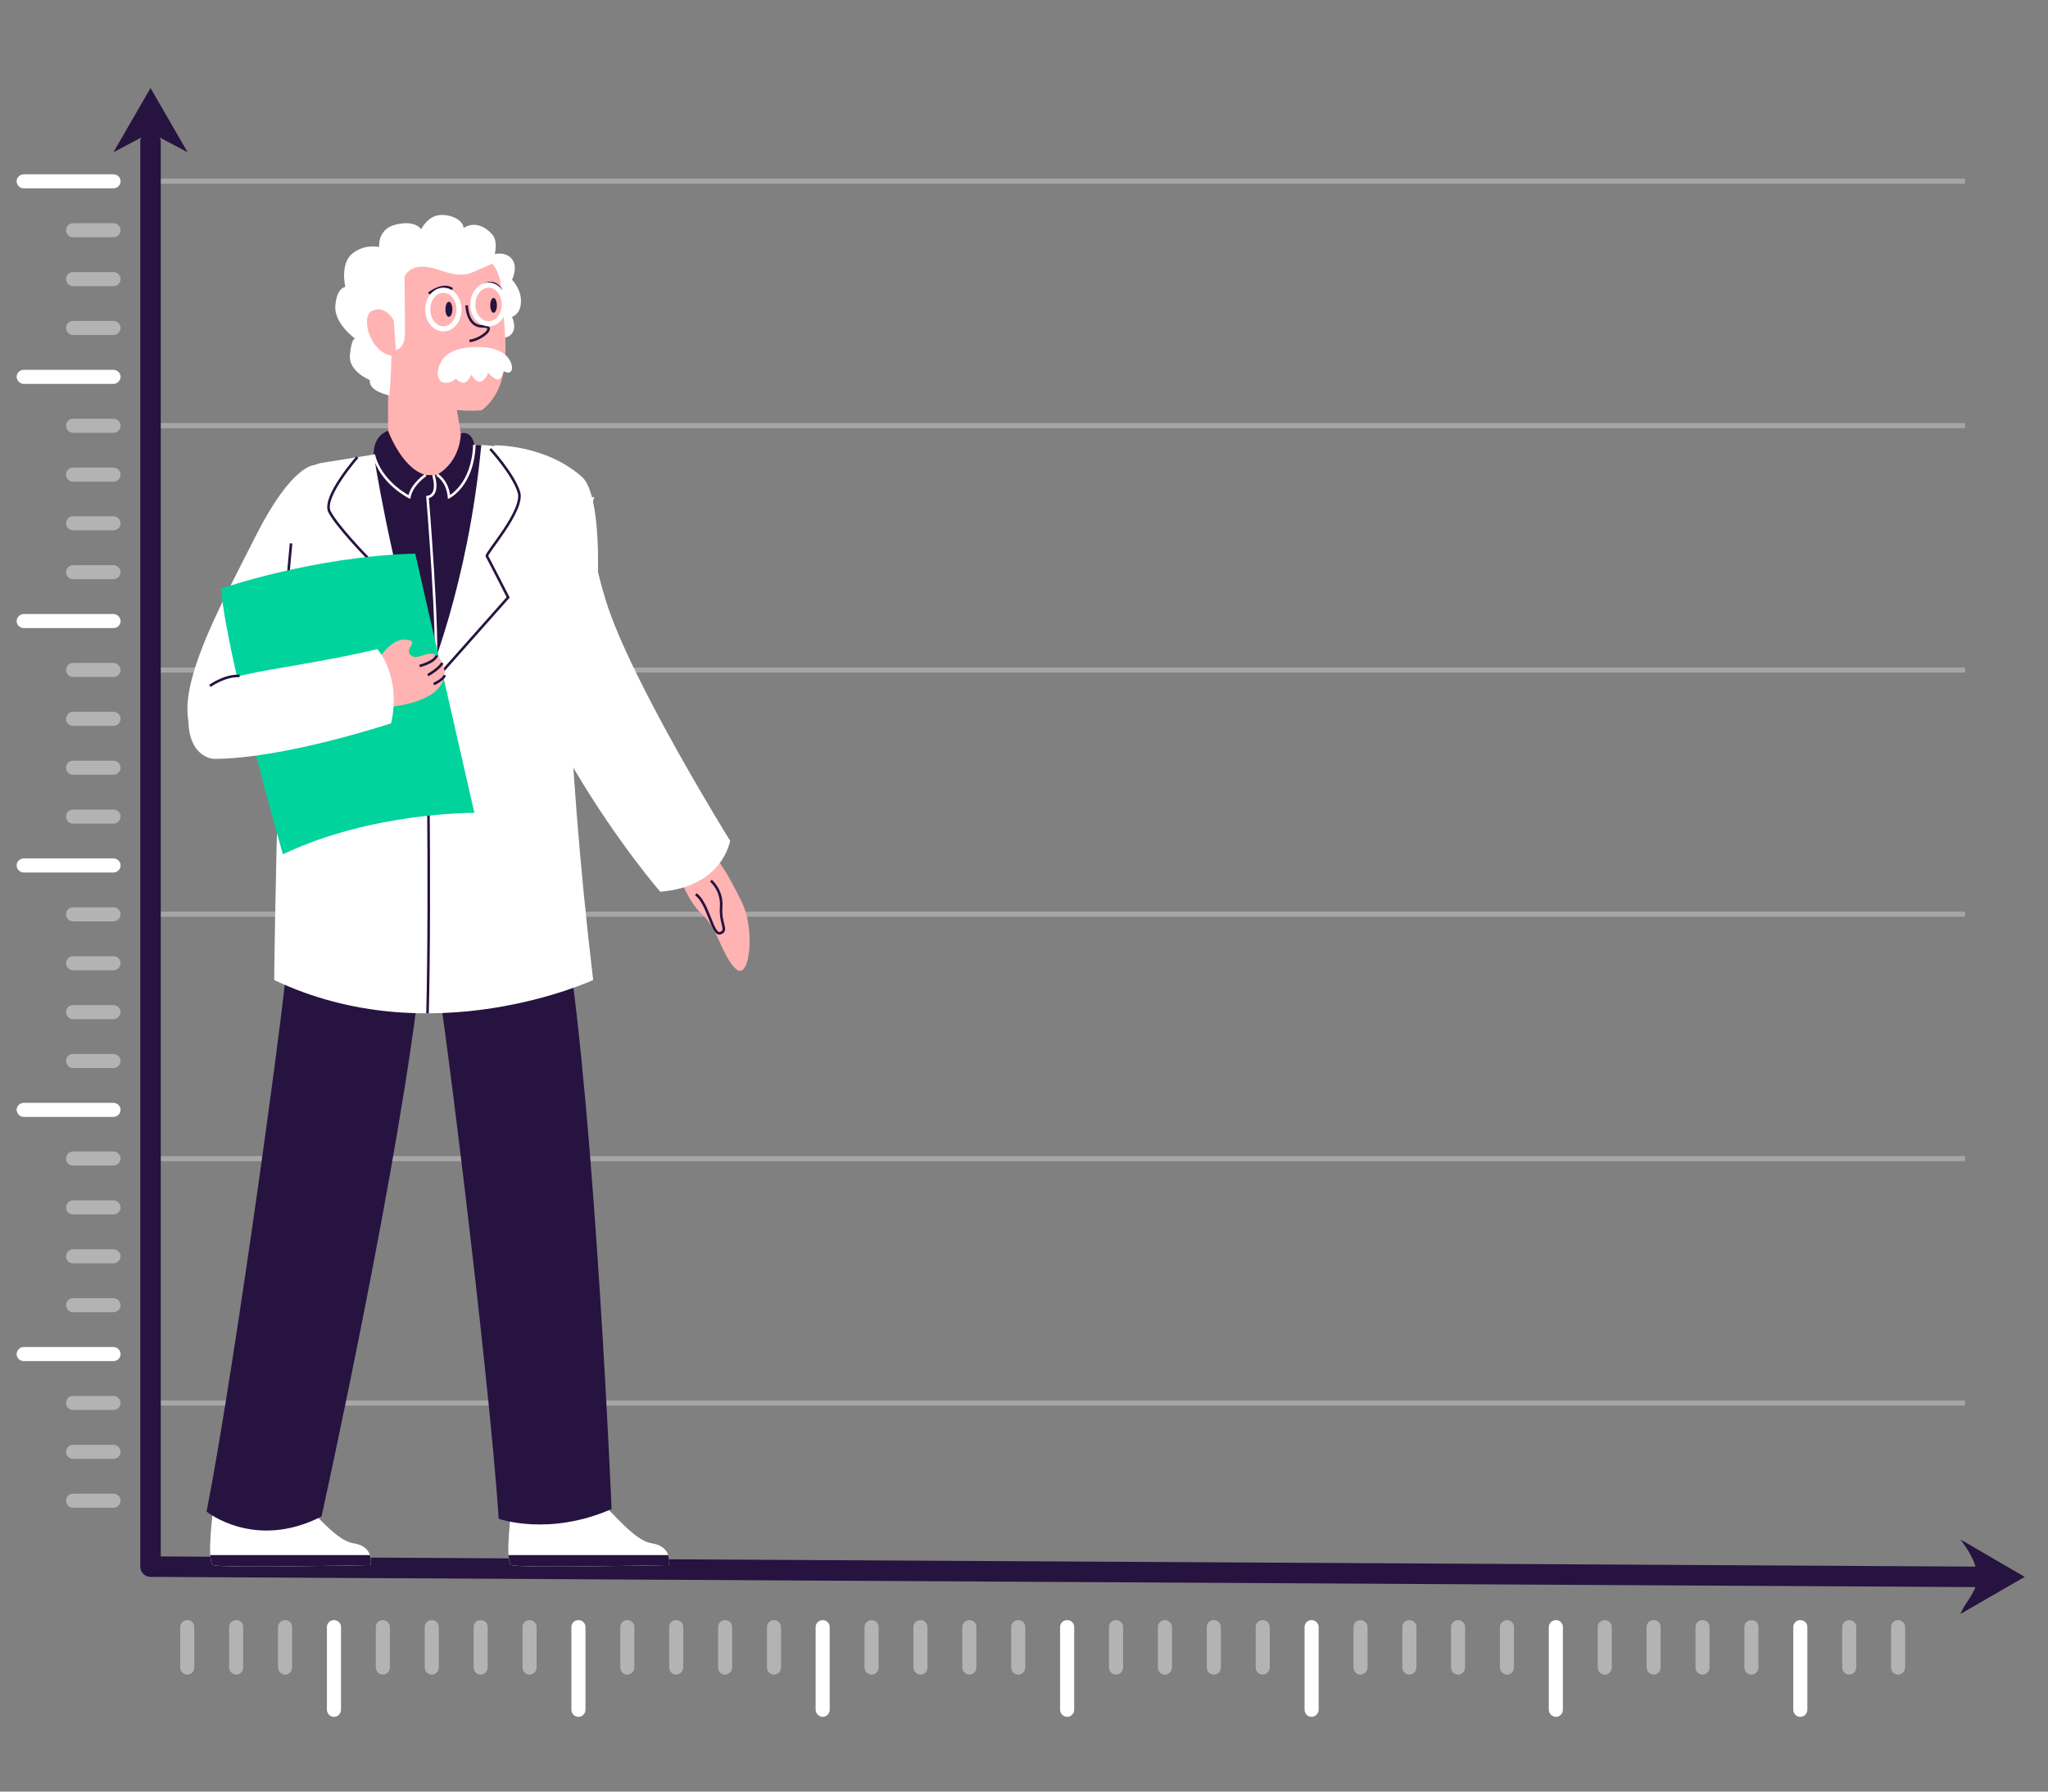 <svg version="1.2" xmlns="http://www.w3.org/2000/svg" viewBox="0 0 800 700" width="800" height="700">
	<rect x="0" y="0" width="800" height="700" fill="#808080" stroke="none"/>
	<title>altura-svg</title>
	<style>
		.s0 { opacity: .3;fill: none;stroke: #ffffff;stroke-miterlimit:10;stroke-width: 2 } 
		.s1 { fill: none;stroke: #26133f;stroke-linecap: round;stroke-linejoin: round;stroke-width: 8 } 
		.s2 { fill: #26133f } 
		.s3 { fill: #ffffff } 
		.s4 { opacity: .4;fill: #ffffff } 
		.s5 { fill: none;stroke: #ffffff;stroke-miterlimit:10;stroke-width: 2 } 
		.s6 { fill: #ffb3b3 } 
		.s7 { fill: none;stroke: #26133f;stroke-miterlimit:10 } 
		.s8 { fill: none;stroke: #ffffff;stroke-miterlimit:10 } 
		.s9 { mix-blend-mode: multiply;fill: #ffb3b3 } 
		.s10 { fill: #00d39c } 
	</style>
	<g id="OBJECTS">
		<g id="&lt;Group&gt;">
			<g id="&lt;Group&gt;">
				<path id="&lt;Path&gt;" fill-rule="evenodd" class="s0" d="m58.8 70.8h708.8"/>
				<path id="&lt;Path&gt;" fill-rule="evenodd" class="s0" d="m58.8 166.3h708.8"/>
				<path id="&lt;Path&gt;" fill-rule="evenodd" class="s0" d="m58.8 261.8h708.8"/>
				<path id="&lt;Path&gt;" fill-rule="evenodd" class="s0" d="m58.8 357.2h708.8"/>
				<path id="&lt;Path&gt;" fill-rule="evenodd" class="s0" d="m58.8 452.7h708.8"/>
				<path id="&lt;Path&gt;" fill-rule="evenodd" class="s0" d="m58.8 548.2h708.8"/>
			</g>
			<path id="&lt;Path&gt;" fill-rule="evenodd" class="s1" d="m58.8 55.4v556.7l712.8 4"/>
			<path id="&lt;Path&gt;" class="s2" d="m58.8 34.4l-14.5 25.1 14.5-7.7 14.5 7.7z"/>
			<path id="&lt;Path&gt;" class="s2" d="m790.9 616.1l-25.1-14.6c13 17.1 3 21.3 0 29.1z"/>
			<g id="&lt;Group&gt;">
				<g id="&lt;Group&gt;">
					<g id="&lt;Group&gt;">
						<path id="&lt;Path&gt;" class="s3" d="m44.3 73.6h-35c-1.5 0-2.8-1.2-2.8-2.8 0-1.5 1.3-2.7 2.8-2.7h35c1.5 0 2.8 1.2 2.8 2.7 0 1.6-1.3 2.8-2.8 2.8z"/>
					</g>
					<g id="&lt;Group&gt;">
						<path id="&lt;Path&gt;" class="s4" d="m44.3 92.7h-15.8c-1.5 0-2.7-1.2-2.7-2.8 0-1.5 1.2-2.7 2.7-2.7h15.8c1.5 0 2.8 1.2 2.8 2.7 0 1.6-1.3 2.8-2.8 2.8z"/>
					</g>
					<g id="&lt;Group&gt;">
						<path id="&lt;Path&gt;" class="s4" d="m44.3 111.8h-15.8c-1.5 0-2.7-1.2-2.7-2.8 0-1.5 1.2-2.7 2.7-2.7h15.8c1.5 0 2.8 1.2 2.8 2.7 0 1.6-1.3 2.8-2.8 2.8z"/>
					</g>
					<g id="&lt;Group&gt;">
						<path id="&lt;Path&gt;" class="s4" d="m44.3 130.9h-15.8c-1.5 0-2.7-1.3-2.7-2.8 0-1.5 1.2-2.7 2.7-2.7h15.8c1.5 0 2.8 1.2 2.8 2.7 0 1.5-1.3 2.8-2.8 2.8z"/>
					</g>
					<g id="&lt;Group&gt;">
						<path id="&lt;Path&gt;" class="s3" d="m44.3 150h-35c-1.5 0-2.8-1.3-2.8-2.8 0-1.5 1.3-2.7 2.8-2.7h35c1.5 0 2.8 1.2 2.8 2.7 0 1.5-1.3 2.8-2.8 2.8z"/>
					</g>
					<g id="&lt;Group&gt;">
						<path id="&lt;Path&gt;" class="s4" d="m44.3 169.1h-15.8c-1.5 0-2.7-1.3-2.7-2.8 0-1.5 1.2-2.7 2.7-2.7h15.8c1.5 0 2.8 1.2 2.8 2.7 0 1.5-1.3 2.8-2.8 2.8z"/>
					</g>
					<g id="&lt;Group&gt;">
						<path id="&lt;Path&gt;" class="s4" d="m44.3 188.2h-15.8c-1.5 0-2.7-1.3-2.7-2.8 0-1.5 1.2-2.7 2.7-2.7h15.8c1.5 0 2.8 1.2 2.8 2.7 0 1.5-1.3 2.8-2.8 2.8z"/>
					</g>
					<g id="&lt;Group&gt;">
						<path id="&lt;Path&gt;" class="s4" d="m44.3 207.2h-15.8c-1.5 0-2.7-1.2-2.7-2.7 0-1.5 1.2-2.8 2.7-2.8h15.8c1.5 0 2.8 1.3 2.8 2.8 0 1.5-1.3 2.7-2.8 2.7z"/>
					</g>
					<g id="&lt;Group&gt;">
						<path id="&lt;Path&gt;" class="s4" d="m44.3 226.3h-15.8c-1.5 0-2.7-1.2-2.7-2.7 0-1.5 1.2-2.8 2.7-2.8h15.8c1.5 0 2.8 1.3 2.8 2.8 0 1.5-1.3 2.7-2.8 2.7z"/>
					</g>
					<g id="&lt;Group&gt;">
						<path id="&lt;Path&gt;" class="s3" d="m44.3 245.4h-35c-1.5 0-2.8-1.2-2.8-2.7 0-1.5 1.3-2.8 2.8-2.8h35c1.5 0 2.8 1.3 2.8 2.8 0 1.5-1.3 2.7-2.8 2.7z"/>
					</g>
					<g id="&lt;Group&gt;">
						<path id="&lt;Path&gt;" class="s4" d="m44.3 264.5h-15.8c-1.5 0-2.7-1.2-2.7-2.7 0-1.5 1.2-2.8 2.7-2.8h15.8c1.5 0 2.8 1.3 2.8 2.8 0 1.5-1.3 2.7-2.8 2.7z"/>
					</g>
					<g id="&lt;Group&gt;">
						<path id="&lt;Path&gt;" class="s4" d="m44.3 283.6h-15.8c-1.5 0-2.7-1.2-2.7-2.7 0-1.6 1.2-2.8 2.7-2.8h15.8c1.5 0 2.8 1.2 2.8 2.8 0 1.5-1.3 2.7-2.8 2.7z"/>
					</g>
					<g id="&lt;Group&gt;">
						<path id="&lt;Path&gt;" class="s4" d="m44.3 302.7h-15.8c-1.5 0-2.7-1.2-2.7-2.7 0-1.6 1.2-2.8 2.7-2.8h15.8c1.5 0 2.8 1.2 2.8 2.8 0 1.5-1.3 2.7-2.8 2.7z"/>
					</g>
					<g id="&lt;Group&gt;">
						<path id="&lt;Path&gt;" class="s4" d="m44.3 321.8h-15.8c-1.5 0-2.7-1.2-2.7-2.8 0-1.5 1.2-2.7 2.7-2.7h15.8c1.5 0 2.8 1.2 2.8 2.7 0 1.6-1.3 2.8-2.8 2.8z"/>
					</g>
					<g id="&lt;Group&gt;">
						<path id="&lt;Path&gt;" class="s3" d="m44.3 340.9h-35c-1.5 0-2.8-1.2-2.8-2.8 0-1.5 1.3-2.7 2.8-2.7h35c1.5 0 2.8 1.2 2.8 2.7 0 1.6-1.3 2.8-2.8 2.8z"/>
					</g>
					<g id="&lt;Group&gt;">
						<path id="&lt;Path&gt;" class="s4" d="m44.3 360h-15.8c-1.5 0-2.7-1.2-2.7-2.8 0-1.5 1.2-2.7 2.7-2.7h15.8c1.5 0 2.8 1.2 2.8 2.7 0 1.6-1.3 2.8-2.8 2.8z"/>
					</g>
					<g id="&lt;Group&gt;">
						<path id="&lt;Path&gt;" class="s4" d="m44.3 379.1h-15.8c-1.5 0-2.7-1.3-2.7-2.8 0-1.5 1.2-2.7 2.7-2.7h15.8c1.5 0 2.8 1.2 2.8 2.7 0 1.5-1.3 2.8-2.8 2.8z"/>
					</g>
					<g id="&lt;Group&gt;">
						<path id="&lt;Path&gt;" class="s4" d="m44.3 398.2h-15.8c-1.5 0-2.7-1.3-2.7-2.8 0-1.5 1.2-2.7 2.7-2.7h15.8c1.5 0 2.8 1.2 2.8 2.7 0 1.5-1.3 2.8-2.8 2.8z"/>
					</g>
					<g id="&lt;Group&gt;">
						<path id="&lt;Path&gt;" class="s4" d="m44.3 417.3h-15.8c-1.5 0-2.7-1.3-2.7-2.8 0-1.5 1.2-2.7 2.7-2.7h15.8c1.5 0 2.8 1.2 2.8 2.7 0 1.5-1.3 2.8-2.8 2.8z"/>
					</g>
					<g id="&lt;Group&gt;">
						<path id="&lt;Path&gt;" class="s3" d="m44.3 436.4h-35c-1.5 0-2.8-1.3-2.8-2.8 0-1.5 1.3-2.7 2.8-2.7h35c1.5 0 2.8 1.2 2.8 2.7 0 1.5-1.3 2.8-2.8 2.8z"/>
					</g>
					<g id="&lt;Group&gt;">
						<path id="&lt;Path&gt;" class="s4" d="m44.3 455.4h-15.8c-1.5 0-2.7-1.2-2.7-2.7 0-1.5 1.2-2.8 2.7-2.8h15.8c1.5 0 2.8 1.3 2.8 2.8 0 1.5-1.3 2.7-2.8 2.7z"/>
					</g>
					<g id="&lt;Group&gt;">
						<path id="&lt;Path&gt;" class="s4" d="m44.3 474.5h-15.8c-1.5 0-2.7-1.2-2.7-2.7 0-1.5 1.2-2.8 2.7-2.8h15.8c1.5 0 2.8 1.3 2.8 2.8 0 1.5-1.3 2.7-2.8 2.7z"/>
					</g>
					<g id="&lt;Group&gt;">
						<path id="&lt;Path&gt;" class="s4" d="m44.3 493.6h-15.8c-1.5 0-2.7-1.2-2.7-2.7 0-1.5 1.2-2.8 2.7-2.8h15.8c1.5 0 2.8 1.3 2.8 2.8 0 1.5-1.3 2.7-2.8 2.7z"/>
					</g>
					<g id="&lt;Group&gt;">
						<path id="&lt;Path&gt;" class="s4" d="m44.3 512.7h-15.8c-1.5 0-2.7-1.2-2.7-2.7 0-1.5 1.2-2.8 2.7-2.8h15.8c1.5 0 2.8 1.3 2.8 2.8 0 1.5-1.3 2.7-2.8 2.7z"/>
					</g>
					<g id="&lt;Group&gt;">
						<path id="&lt;Path&gt;" class="s3" d="m44.3 531.8h-35c-1.5 0-2.8-1.2-2.8-2.7 0-1.6 1.3-2.8 2.8-2.8h35c1.5 0 2.8 1.2 2.8 2.8 0 1.5-1.3 2.7-2.8 2.7z"/>
					</g>
					<g id="&lt;Group&gt;">
						<path id="&lt;Path&gt;" class="s4" d="m44.3 550.9h-15.8c-1.5 0-2.7-1.2-2.7-2.7 0-1.6 1.2-2.8 2.7-2.8h15.8c1.5 0 2.8 1.2 2.8 2.8 0 1.5-1.3 2.7-2.8 2.7z"/>
					</g>
					<g id="&lt;Group&gt;">
						<path id="&lt;Path&gt;" class="s4" d="m44.3 570h-15.8c-1.5 0-2.7-1.2-2.7-2.7 0-1.6 1.2-2.8 2.7-2.8h15.8c1.5 0 2.8 1.2 2.8 2.8 0 1.5-1.3 2.7-2.8 2.7z"/>
					</g>
					<g id="&lt;Group&gt;">
						<path id="&lt;Path&gt;" class="s4" d="m44.3 589.1h-15.8c-1.5 0-2.7-1.2-2.7-2.8 0-1.5 1.2-2.7 2.7-2.7h15.8c1.5 0 2.8 1.2 2.8 2.7 0 1.6-1.3 2.8-2.8 2.8z"/>
					</g>
				</g>
				<g id="&lt;Group&gt;">
					<g id="&lt;Group&gt;">
						<path id="&lt;Path&gt;" class="s4" d="m73.2 654.3c-1.5 0-2.8-1.3-2.8-2.8v-15.8c0-1.5 1.3-2.7 2.8-2.7 1.5 0 2.7 1.2 2.7 2.7v15.8c0 1.5-1.2 2.8-2.7 2.8z"/>
					</g>
					<g id="&lt;Group&gt;">
						<path id="&lt;Path&gt;" class="s4" d="m92.3 654.3c-1.5 0-2.8-1.3-2.8-2.8v-15.8c0-1.5 1.3-2.7 2.8-2.7 1.5 0 2.7 1.2 2.7 2.7v15.8c0 1.5-1.2 2.8-2.7 2.8z"/>
					</g>
					<g id="&lt;Group&gt;">
						<path id="&lt;Path&gt;" class="s4" d="m111.4 654.3c-1.5 0-2.8-1.3-2.8-2.8v-15.8c0-1.5 1.3-2.7 2.8-2.7 1.5 0 2.7 1.2 2.7 2.7v15.8c0 1.5-1.2 2.8-2.7 2.8z"/>
					</g>
					<g id="&lt;Group&gt;">
						<path id="&lt;Path&gt;" class="s3" d="m130.5 670.8c-1.6 0-2.8-1.3-2.8-2.8v-32.3c0-1.5 1.2-2.7 2.8-2.7 1.5 0 2.7 1.2 2.7 2.7v32.3c0 1.5-1.2 2.8-2.7 2.8z"/>
					</g>
					<g id="&lt;Group&gt;">
						<path id="&lt;Path&gt;" class="s4" d="m149.6 654.3c-1.6 0-2.8-1.3-2.8-2.8v-15.8c0-1.5 1.2-2.7 2.8-2.7 1.5 0 2.7 1.2 2.7 2.7v15.8c0 1.5-1.2 2.8-2.7 2.8z"/>
					</g>
					<g id="&lt;Group&gt;">
						<path id="&lt;Path&gt;" class="s4" d="m168.7 654.3c-1.6 0-2.8-1.3-2.8-2.8v-15.8c0-1.5 1.2-2.7 2.8-2.7 1.5 0 2.7 1.2 2.7 2.7v15.8c0 1.5-1.2 2.8-2.7 2.8z"/>
					</g>
					<g id="&lt;Group&gt;">
						<path id="&lt;Path&gt;" class="s4" d="m187.7 654.3c-1.5 0-2.7-1.3-2.7-2.8v-15.8c0-1.5 1.2-2.7 2.7-2.7 1.6 0 2.8 1.2 2.8 2.7v15.8c0 1.5-1.2 2.8-2.8 2.8z"/>
					</g>
					<g id="&lt;Group&gt;">
						<path id="&lt;Path&gt;" class="s4" d="m206.8 654.3c-1.5 0-2.7-1.3-2.7-2.8v-15.8c0-1.5 1.2-2.7 2.7-2.7 1.6 0 2.8 1.2 2.8 2.7v15.8c0 1.5-1.2 2.8-2.8 2.8z"/>
					</g>
					<g id="&lt;Group&gt;">
						<path id="&lt;Path&gt;" class="s3" d="m225.9 670.8c-1.5 0-2.7-1.3-2.7-2.8v-32.3c0-1.5 1.2-2.7 2.7-2.7 1.6 0 2.8 1.2 2.8 2.7v32.3c0 1.5-1.2 2.8-2.8 2.8z"/>
					</g>
					<g id="&lt;Group&gt;" style="opacity: .4">
						<path id="&lt;Path&gt;" class="s3" d="m245 654.3c-1.5 0-2.7-1.3-2.7-2.8v-15.8c0-1.5 1.2-2.7 2.7-2.7 1.5 0 2.8 1.2 2.8 2.7v15.8c0 1.5-1.3 2.8-2.8 2.8z"/>
					</g>
					<g id="&lt;Group&gt;" style="opacity: .4">
						<path id="&lt;Path&gt;" class="s3" d="m264.1 654.3c-1.5 0-2.7-1.3-2.7-2.8v-15.8c0-1.5 1.2-2.7 2.7-2.7 1.5 0 2.8 1.2 2.8 2.7v15.8c0 1.5-1.3 2.8-2.8 2.8z"/>
					</g>
					<g id="&lt;Group&gt;" style="opacity: .4">
						<path id="&lt;Path&gt;" class="s3" d="m283.2 654.3c-1.5 0-2.7-1.3-2.7-2.8v-15.8c0-1.5 1.2-2.7 2.7-2.7 1.5 0 2.8 1.2 2.8 2.7v15.8c0 1.5-1.3 2.8-2.8 2.8z"/>
					</g>
					<g id="&lt;Group&gt;">
						<path id="&lt;Path&gt;" class="s4" d="m302.3 654.3c-1.5 0-2.7-1.3-2.7-2.8v-15.8c0-1.5 1.2-2.7 2.7-2.7 1.5 0 2.8 1.2 2.8 2.7v15.8c0 1.5-1.3 2.8-2.8 2.8z"/>
					</g>
					<g id="&lt;Group&gt;">
						<path id="&lt;Path&gt;" class="s3" d="m321.4 670.8c-1.5 0-2.8-1.3-2.8-2.8v-32.3c0-1.5 1.3-2.7 2.8-2.7 1.5 0 2.7 1.2 2.7 2.7v32.3c0 1.5-1.2 2.8-2.7 2.8z"/>
					</g>
					<g id="&lt;Group&gt;" style="opacity: .4">
						<path id="&lt;Path&gt;" class="s3" d="m340.5 654.3c-1.5 0-2.8-1.3-2.8-2.8v-15.8c0-1.5 1.3-2.7 2.8-2.7 1.5 0 2.7 1.2 2.7 2.7v15.8c0 1.5-1.2 2.8-2.7 2.8z"/>
					</g>
					<g id="&lt;Group&gt;" style="opacity: .4">
						<path id="&lt;Path&gt;" class="s3" d="m359.6 654.3c-1.5 0-2.8-1.3-2.8-2.8v-15.8c0-1.5 1.3-2.7 2.8-2.7 1.5 0 2.7 1.2 2.7 2.7v15.8c0 1.5-1.2 2.8-2.7 2.8z"/>
					</g>
					<g id="&lt;Group&gt;" style="opacity: .4">
						<path id="&lt;Path&gt;" class="s3" d="m378.7 654.3c-1.5 0-2.8-1.3-2.8-2.8v-15.8c0-1.5 1.3-2.7 2.8-2.7 1.5 0 2.7 1.2 2.7 2.7v15.8c0 1.5-1.2 2.8-2.7 2.8z"/>
					</g>
					<g id="&lt;Group&gt;">
						<path id="&lt;Path&gt;" class="s4" d="m397.8 654.3c-1.6 0-2.8-1.3-2.8-2.8v-15.8c0-1.5 1.2-2.7 2.8-2.7 1.5 0 2.7 1.2 2.7 2.7v15.8c0 1.5-1.2 2.8-2.7 2.8z"/>
					</g>
					<g id="&lt;Group&gt;">
						<path id="&lt;Path&gt;" class="s3" d="m416.9 670.8c-1.6 0-2.8-1.3-2.8-2.8v-32.3c0-1.5 1.2-2.7 2.8-2.7 1.5 0 2.7 1.2 2.7 2.7v32.3c0 1.5-1.2 2.8-2.7 2.8z"/>
					</g>
					<g id="&lt;Group&gt;">
						<path id="&lt;Path&gt;" class="s4" d="m435.9 654.3c-1.5 0-2.7-1.3-2.7-2.8v-15.8c0-1.5 1.2-2.7 2.7-2.7 1.6 0 2.8 1.2 2.8 2.7v15.8c0 1.5-1.2 2.8-2.8 2.8z"/>
					</g>
					<g id="&lt;Group&gt;">
						<path id="&lt;Path&gt;" class="s4" d="m455 654.3c-1.5 0-2.7-1.3-2.7-2.8v-15.8c0-1.5 1.2-2.7 2.7-2.7 1.6 0 2.8 1.2 2.8 2.7v15.8c0 1.5-1.2 2.8-2.8 2.8z"/>
					</g>
					<g id="&lt;Group&gt;">
						<path id="&lt;Path&gt;" class="s4" d="m474.1 654.3c-1.5 0-2.7-1.3-2.7-2.8v-15.8c0-1.5 1.2-2.7 2.7-2.7 1.6 0 2.8 1.2 2.8 2.7v15.8c0 1.5-1.2 2.8-2.8 2.8z"/>
					</g>
					<g id="&lt;Group&gt;">
						<path id="&lt;Path&gt;" class="s4" d="m493.2 654.3c-1.5 0-2.7-1.3-2.7-2.8v-15.8c0-1.5 1.2-2.7 2.7-2.7 1.5 0 2.8 1.2 2.8 2.7v15.8c0 1.5-1.3 2.8-2.8 2.8z"/>
					</g>
					<g id="&lt;Group&gt;">
						<path id="&lt;Path&gt;" class="s3" d="m512.3 670.8c-1.5 0-2.7-1.3-2.7-2.8v-32.3c0-1.5 1.2-2.7 2.7-2.7 1.5 0 2.8 1.2 2.8 2.7v32.3c0 1.5-1.3 2.8-2.8 2.8z"/>
					</g>
					<g id="&lt;Group&gt;">
						<path id="&lt;Path&gt;" class="s4" d="m531.4 654.3c-1.5 0-2.7-1.3-2.7-2.8v-15.8c0-1.5 1.2-2.7 2.7-2.7 1.5 0 2.8 1.2 2.8 2.7v15.8c0 1.5-1.3 2.8-2.8 2.8z"/>
					</g>
					<g id="&lt;Group&gt;">
						<path id="&lt;Path&gt;" class="s4" d="m550.5 654.3c-1.5 0-2.7-1.3-2.7-2.8v-15.8c0-1.5 1.2-2.7 2.7-2.7 1.5 0 2.8 1.2 2.8 2.7v15.8c0 1.5-1.3 2.8-2.8 2.8z"/>
					</g>
					<g id="&lt;Group&gt;">
						<path id="&lt;Path&gt;" class="s4" d="m569.6 654.3c-1.5 0-2.8-1.3-2.8-2.8v-15.8c0-1.5 1.3-2.7 2.8-2.7 1.5 0 2.7 1.2 2.7 2.7v15.8c0 1.5-1.2 2.8-2.7 2.8z"/>
					</g>
					<g id="&lt;Group&gt;">
						<path id="&lt;Path&gt;" class="s4" d="m588.7 654.3c-1.5 0-2.8-1.3-2.8-2.8v-15.8c0-1.5 1.3-2.7 2.8-2.7 1.5 0 2.7 1.2 2.7 2.7v15.8c0 1.5-1.2 2.8-2.7 2.8z"/>
					</g>
					<g id="&lt;Group&gt;">
						<path id="&lt;Path&gt;" class="s3" d="m607.8 670.8c-1.5 0-2.8-1.3-2.8-2.8v-32.3c0-1.5 1.3-2.7 2.8-2.7 1.5 0 2.7 1.2 2.7 2.7v32.3c0 1.5-1.2 2.8-2.7 2.8z"/>
					</g>
					<g id="&lt;Group&gt;">
						<path id="&lt;Path&gt;" class="s4" d="m626.9 654.3c-1.5 0-2.8-1.3-2.8-2.8v-15.8c0-1.5 1.3-2.7 2.8-2.7 1.5 0 2.7 1.2 2.7 2.7v15.8c0 1.5-1.2 2.8-2.7 2.8z"/>
					</g>
					<g id="&lt;Group&gt;">
						<path id="&lt;Path&gt;" class="s4" d="m646 654.3c-1.6 0-2.8-1.3-2.8-2.8v-15.8c0-1.5 1.2-2.7 2.8-2.7 1.5 0 2.7 1.2 2.7 2.7v15.8c0 1.5-1.2 2.8-2.7 2.8z"/>
					</g>
					<g id="&lt;Group&gt;">
						<path id="&lt;Path&gt;" class="s4" d="m665.1 654.3c-1.6 0-2.8-1.3-2.8-2.8v-15.8c0-1.5 1.2-2.7 2.8-2.7 1.5 0 2.7 1.2 2.7 2.7v15.8c0 1.5-1.2 2.8-2.7 2.8z"/>
					</g>
					<g id="&lt;Group&gt;">
						<path id="&lt;Path&gt;" class="s4" d="m684.2 654.3c-1.6 0-2.8-1.3-2.8-2.8v-15.8c0-1.5 1.2-2.7 2.8-2.7 1.5 0 2.7 1.2 2.7 2.7v15.8c0 1.5-1.2 2.8-2.7 2.8z"/>
					</g>
					<g id="&lt;Group&gt;">
						<path id="&lt;Path&gt;" class="s3" d="m703.2 670.8c-1.5 0-2.7-1.3-2.7-2.8v-32.3c0-1.5 1.2-2.7 2.7-2.7 1.6 0 2.8 1.2 2.8 2.7v32.3c0 1.5-1.2 2.8-2.8 2.8z"/>
					</g>
					<g id="&lt;Group&gt;">
						<path id="&lt;Path&gt;" class="s4" d="m722.3 654.3c-1.5 0-2.7-1.3-2.7-2.8v-15.8c0-1.5 1.2-2.7 2.7-2.7 1.6 0 2.8 1.2 2.8 2.7v15.8c0 1.5-1.2 2.8-2.8 2.8z"/>
					</g>
					<g id="&lt;Group&gt;">
						<path id="&lt;Path&gt;" class="s4" d="m741.4 654.3c-1.5 0-2.7-1.3-2.7-2.8v-15.8c0-1.5 1.2-2.7 2.7-2.7 1.5 0 2.8 1.2 2.8 2.7v15.8c0 1.5-1.3 2.8-2.8 2.8z"/>
					</g>
				</g>
			</g>
			<path id="&lt;Path&gt;" fill-rule="evenodd" class="s5" d="m153.5 123.8l13.6-2.9"/>
		</g>
		<g id="&lt;Group&gt;">
			<path id="&lt;Path&gt;" class="s3" d="m189.7 100.5c0 0 5.9-3.2 9.6 0 3.6 3.2 0.7 8.8 0.7 8.8 0 0 3.7 3.7 3.5 8.6-0.1 5-3.5 5.9-3.5 5.9 0 0 3.4 7.1-3.4 8.3-6.7 1.3-6.9-31.6-6.9-31.6z"/>
			<path id="&lt;Path&gt;" class="s3" d="m123 181.7c0 0-8.7-0.7-23 27.5-13 26-34.8 64-23.8 78.5 11 14.5 45.7-13.9 51.4-56.8 5.7-42.9-4.6-49.2-4.6-49.2z"/>
			<path id="c" class="s6" d="m265.5 342.4c0 0 2.9 9.5 8.8 14.9 6 5.3 8.1 17 13.3 21.4 5.2 4.4 7.7-15.4 1.9-26.8-5.8-11.5-12.9-25.5-24.8-26.1z"/>
			<path id="b" class="s3" d="m232.2 194.2c0 0-5.2 9.6 4.6 40.9 9.8 31.3 48.4 93.4 48.4 93.4 0 0-2.8 18-27.3 19.9 0 0-65.5-75.3-68.2-150.2z"/>
			<path id="&lt;Path&gt;" fill-rule="evenodd" class="s3" d="m232.3 585.4c4.4 1.5 14.2 16.4 22.4 17.6 8.2 1.3 6.6 8.5 6.6 8.5 0 0-58.6 1.3-61.5 0-2.8-1.2 0-22 0-22 0 0 28.1-5.7 32.5-4.1zm-39.3-411.4c0 0 19.8-0.5 34.3 12.3 7.7 6.8 6.2 39.9 6.2 39.9l-23.5-23.2-8-19z"/>
			<path id="&lt;Path&gt;" class="s3" d="m83.3 589.5c0 0-2.8 20.8 0 22 2.9 1.3 61.5 0 61.5 0 0 0 1.6-7.2-6.6-8.5-8.2-1.2-18-16.1-22.4-17.6-4.4-1.6-32.5 4.1-32.5 4.1z"/>
			<path id="&lt;Path&gt;" class="s2" d="m169.4 374.6c2 3.7 21.6 160.8 25.4 218.8 0 0 19.5 7 44.1-3.8 0 0-6.3-150.7-17.6-223.2z"/>
			<path id="&lt;Path&gt;" class="s2" d="m112.3 372.5c1 4.2-20.4 161-31.6 218.1 0 0 18.8 15.3 44.9 1.9 0 0 31.3-141.6 38.9-214.6z"/>
			<path id="&lt;Path&gt;" class="s3" d="m115.6 198.1c0 0-0.6-15.8 10.4-17.3 11.1-1.6 53.5-9.8 69.8-6 16.3 3.8 23.6 6.6 24.5 29.6 1 23 0 82.3 11.4 178.5 0 0-63.1 29.3-124.6 0 0 0 1.6-147.3 8.5-184.8z"/>
			<path id="&lt;Path&gt;" fill-rule="evenodd" class="s7" d="m191.5 175.4c0 0 9 9.8 11.2 16.9 2.2 7.1-13.2 24.1-12.5 25 0.6 1 8.3 16.1 8.3 16.1l-29.1 32.8"/>
			<path id="&lt;Path&gt;" fill-rule="evenodd" class="s7" d="m139.6 178.6c0 0-13.7 15.6-10.9 21.3 2.9 5.7 14.6 17.7 14.6 17.7l-7.5 14c0 0 16.1 21.4 28.1 34.6"/>
			<path id="&lt;Path&gt;" fill-rule="evenodd" class="s7" d="m166.8 266.2c0 0 1.4 82.5 0.2 129.7"/>
			<path id="&lt;Path&gt;" fill-rule="evenodd" class="s7" d="m108.7 305.6c1-33.5 2.6-70.3 5-93.3"/>
			<path id="&lt;Path&gt;" class="s2" d="m146 177.6c2.3 14.5 9 51.3 20.8 88.6 0 0 16-37.1 21.2-92.3-11.8-0.5-28.5 1.6-42 3.7z"/>
			<path id="&lt;Path&gt;" fill-rule="evenodd" class="s8" d="m169.3 185.6c0 0 2.6 7.8-2.3 8.6 0 0 4.5 54.9 3 67.2"/>
			<path id="&lt;Path&gt;" class="s6" d="m151.6 138.6v36.7c0 0 3.7 10.9 17.7 10.3 14.1-0.6 11.6-11.3 11.6-11.3l-5.6-31.5z"/>
			<path id="&lt;Path&gt;" class="s9" d="m151.6 154.2c6.1 6.7 15.7 13.7 28 12.9l-4.3-24.3-23.7-4.2z"/>
			<path id="&lt;Path&gt;" class="s6" d="m174 96.6c0 0 20.5-1.9 21.7 15.7 1.3 17.7 5.7 37.6-7.5 48 0 0-34.7 4.1-37.2-25.9-2.6-29.9 10.4-37.8 23-37.8z"/>
			<path id="&lt;Path&gt;" class="s3" d="m192.3 91.6c3 3.3 0 11.4 0 11.4 0 0 0 0-7.2 3.2-7.2 3.3-13.2-1.7-19.5-2-6.3-0.2-7.6 4-7.6 4 0 0 0.2 13.5 0.2 21.7 0 8.2-5.3 6.9-5.3 6.9 0 10.5-0.8 17.7-0.8 17.7 0 0-8.3-1.6-7.6-6 0 0-8.5-3.3-7.8-9.9 0.6-6.6 2-6.3 2-6.3 0 0-8.4-6-7.7-13 0.6-7 3.9-7.2 3.9-7.2 0 0-2.2-9 2.7-13 5-4 10.5-2.6 10.5-2.6 0 0-0.8-7.1 6.7-8.8 7.6-1.8 9.7 1.9 9.7 1.9 0 0 2.6-5.4 7.6-5.6 4.9-0.2 8.9 2.4 9 5.1 0 0 5.2-4.1 11.2 2.5z"/>
			<path id="&lt;Path&gt;" class="s6" d="m154.8 139.1l-1-13.8c0 0-2.9-6.1-8.2-4-5.3 2-0.9 18.1 9.2 17.8z"/>
			<g id="&lt;Group&gt;">
				<path id="&lt;Path&gt;" fill-rule="evenodd" class="s7" d="m182.3 119.3c0 0 0.1 8.3 6.1 8.2 6-0.2-0.3 5.2-5 5.7"/>
				<path id="&lt;Path&gt;" fill-rule="evenodd" class="s7" d="m167.5 114.7c0 0 5.5-4.4 9.2-1.7"/>
				<path id="&lt;Path&gt;" fill-rule="evenodd" class="s7" d="m187.8 112.1c0 0 4.9-4.1 8 1.3"/>
			</g>
			<g id="&lt;Group&gt;">
				<path id="&lt;Path&gt;" class="s2" d="m175.3 123.8c-0.7 0-1.3-1.3-1.3-2.9 0-1.7 0.6-3 1.3-3 0.8 0 1.4 1.3 1.4 3 0 1.6-0.6 2.9-1.4 2.9z"/>
				<path id="&lt;Path&gt;" class="s2" d="m192.8 122.2c-0.7 0-1.3-1.3-1.3-2.9 0-1.6 0.6-2.9 1.3-2.9 0.7 0 1.3 1.3 1.3 2.9 0 1.6-0.6 2.9-1.3 2.9z"/>
			</g>
			<path id="&lt;Path&gt;" class="s2" d="m166.3 185.6c0 0-5.4 3.5-6.4 8.6 0 0-11.3-5.6-13.9-16.6 0 0-0.6-7.1 5.6-9.3 0 0 5.3 14.8 14.7 17.3z"/>
			<path id="&lt;Path&gt;" class="s2" d="m180 169.3c0 0 0.2 10.7-9.3 16.2 0 0 4.1 2.2 4.7 8.7 0 0 9.3-4.5 9.9-20.4 0 0-0.8-5.6-5.3-4.5z"/>
			<path id="&lt;Path&gt;" fill-rule="evenodd" class="s8" d="m166.3 185.6c0 0-5.4 3.5-6.4 8.6 0 0-11.3-5.6-13.9-16.6"/>
			<path id="&lt;Path&gt;" fill-rule="evenodd" class="s8" d="m170.7 185.5c0 0 4.1 2.2 4.7 8.7 0 0 9.3-4.5 9.9-20.4"/>
			<path id="&lt;Path&gt;" class="s10" d="m86.3 230c0 0 36-12.6 75.9-13.7l23.1 101.3c0 0-40.1-0.4-74.8 16.2 0 0-21.5-75-24.2-103.8z"/>
			<path id="a" fill-rule="evenodd" class="s7" d="m277.7 344.1c0 0 4.5 3.7 4 10.3-0.5 6.6 2.8 9.1-0.3 10.2-3.1 1.2-4.7-11.8-9.6-15.2"/>
			<path id="&lt;Path&gt;" class="s2" d="m144.5 607.6h-62.4c0.2 2.1 0.5 3.6 1.2 3.9 2.9 1.3 61.5 0 61.5 0 0 0 0.4-1.8-0.3-3.9z"/>
			<path id="&lt;Path&gt;" class="s2" d="m261 607.6h-62.4c0.2 2.1 0.5 3.6 1.2 3.9 2.9 1.3 61.5 0 61.5 0 0 0 0.4-1.8-0.3-3.9z"/>
			<path id="&lt;Path&gt;" class="s6" d="m147.4 258.3c0 0 4.9-8.8 11-8.4 6.1 0.5-0.6 3.4 1.9 5.9 2.5 2.5 5.2-1 9.1-0.3 3.9 0.7 13 17.8-18.8 20.9z"/>
			<path id="&lt;Path&gt;" class="s3" d="m83.5 296.5c0 0-10.6-0.3-9.9-17.3 0.7-17.1 31.7-15.5 73.8-25.6 0 0 9.5 10.4 5.4 29 0 0-41.9 13.9-69.3 13.9z"/>
			<path id="&lt;Path&gt;" fill-rule="evenodd" class="s7" d="m163.9 260.2c0 0 5.8-1.4 6.7-4.1"/>
			<path id="&lt;Path&gt;" fill-rule="evenodd" class="s7" d="m167.1 263.8c0 0 4.4-2.4 5.7-4.8"/>
			<path id="&lt;Path&gt;" fill-rule="evenodd" class="s7" d="m169.4 267.3c0 0 4-1.8 4.3-3.5"/>
			<path id="&lt;Path&gt;" fill-rule="evenodd" class="s7" d="m82 268c0 0 5.7-4.2 11.6-3.9"/>
			<path id="&lt;Path&gt;" class="s3" d="m186.2 135.6c-0.4 0-10.1-0.3-13.5 5.1-3.3 5.4-1.3 8.9 1.3 8.9 2.7 0 4-1.7 4-1.7 0 0 1.6 1.7 3.1 1.7 1.5 0 3.1-3.2 3.1-3.2 0 0 1.7 3.4 3.8 2.6 2-0.8 2.7-3.4 2.7-3.4 0 0 2.7 3.2 4.1 2.6 1.4-0.6 1.9-3.2 1.9-3.2 0 0 2.6 1.6 3.2-0.5 0.6-2-1.2-9.2-13.7-8.9z"/>
			<path id="&lt;Path&gt;" fill-rule="evenodd" class="s5" d="m173.2 128.5c-3.4 0-6.1-3.4-6.1-7.6 0-4.1 2.7-7.5 6.1-7.5 3.4 0 6.1 3.4 6.1 7.5 0 4.2-2.7 7.6-6.1 7.6z"/>
			<path id="&lt;Path&gt;" fill-rule="evenodd" class="s5" d="m190.9 126.5c-3.4 0-6.2-3.3-6.2-7.5 0-4.2 2.8-7.6 6.2-7.6 3.3 0 6.1 3.4 6.1 7.6 0 4.2-2.8 7.5-6.1 7.5z"/>
		</g>
	</g>
</svg>